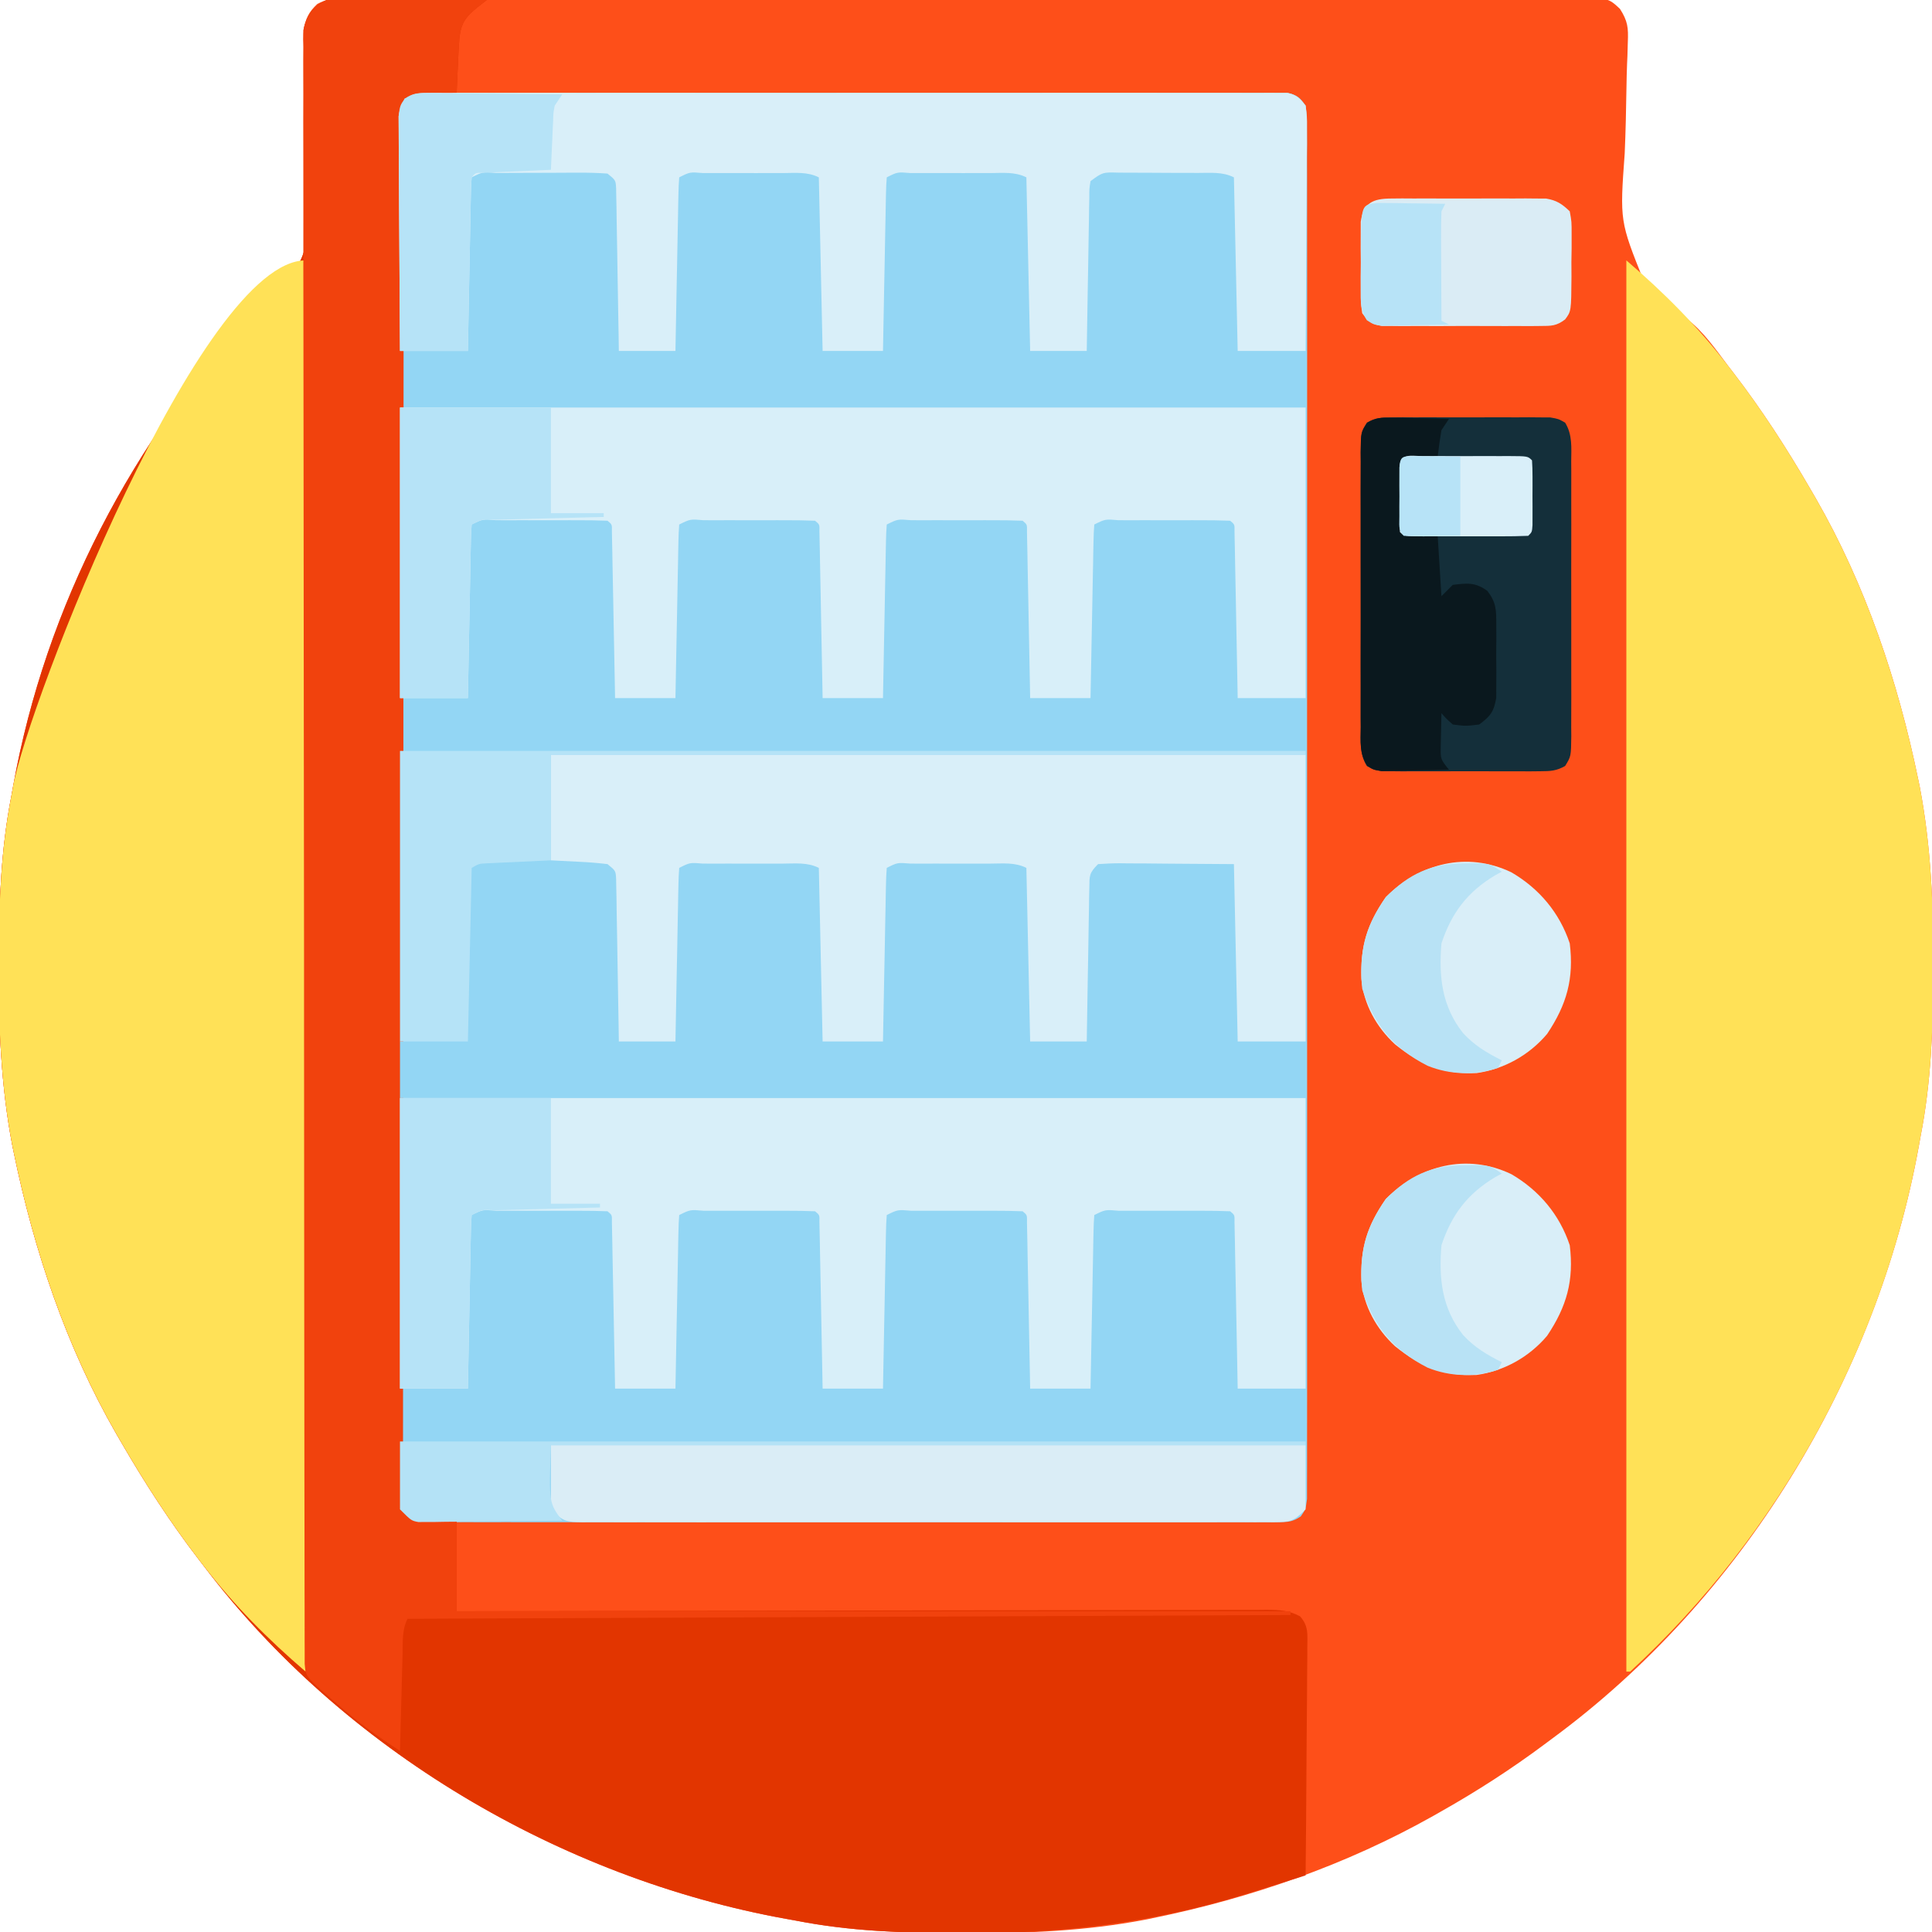 <?xml version="1.0" encoding="UTF-8"?>
<svg version="1.1" xmlns="http://www.w3.org/2000/svg" width="512" height="512">
<path d="M0 0 C1.403 -0.006 2.806 -0.014 4.21 -0.024 C8.065 -0.045 11.921 -0.034 15.776 -0.019 C19.935 -0.007 24.093 -0.025 28.251 -0.039 C36.397 -0.061 44.542 -0.056 52.688 -0.042 C59.308 -0.03 65.927 -0.029 72.546 -0.034 C73.488 -0.035 74.429 -0.036 75.399 -0.036 C77.312 -0.038 79.224 -0.04 81.137 -0.041 C99.078 -0.056 117.019 -0.039 134.96 -0.012 C150.359 0.01 165.759 0.006 181.158 -0.017 C199.034 -0.044 216.91 -0.054 234.786 -0.039 C236.692 -0.037 238.598 -0.036 240.503 -0.034 C241.441 -0.033 242.378 -0.033 243.344 -0.032 C249.957 -0.028 256.57 -0.035 263.182 -0.047 C271.239 -0.061 279.296 -0.057 287.352 -0.03 C291.465 -0.017 295.576 -0.012 299.688 -0.028 C303.451 -0.043 307.213 -0.035 310.976 -0.009 C312.985 -0 314.995 -0.017 317.004 -0.034 C326.721 0.073 326.721 0.073 329.834 2.992 C331.905 6.229 332.073 7.985 331.914 11.808 C331.879 13.034 331.844 14.26 331.808 15.523 C331.778 16.174 331.749 16.826 331.719 17.496 C331.633 19.56 331.589 21.621 331.558 23.687 C331.467 29.555 331.345 35.42 331.09 41.283 C329.783 59.23 329.783 59.23 336.222 75.275 C339.682 78.993 343.463 82.121 347.557 85.115 C351.998 88.545 355.168 93.183 358.525 97.635 C358.938 98.172 359.352 98.71 359.779 99.263 C367.465 109.261 374.211 119.723 380.525 130.635 C380.919 131.312 381.313 131.989 381.719 132.687 C394.902 155.606 403.507 181.181 408.837 207.01 C408.985 207.721 409.132 208.431 409.284 209.163 C412.269 224.806 412.899 240.442 412.837 256.322 C412.834 257.774 412.834 257.774 412.832 259.254 C412.786 273.587 412.277 287.533 409.525 301.635 C409.364 302.532 409.203 303.429 409.037 304.353 C397.885 365.984 362.212 424.483 311.525 461.635 C310.671 462.272 310.671 462.272 309.8 462.922 C301.059 469.438 292.014 475.271 282.525 480.635 C281.817 481.037 281.11 481.439 280.382 481.854 C257.246 494.879 232.075 503.628 206.087 508.947 C205.368 509.095 204.649 509.242 203.909 509.394 C188.43 512.336 173.119 513.007 157.4 512.947 C156.406 512.946 155.413 512.944 154.389 512.942 C139.895 512.897 125.783 512.436 111.525 509.635 C110.629 509.474 109.734 509.313 108.811 509.147 C49.039 498.333 -8.617 464.329 -45.475 415.635 C-46.098 414.827 -46.098 414.827 -46.734 414.002 C-54.419 404.006 -61.163 393.545 -67.475 382.635 C-67.87 381.958 -68.264 381.28 -68.67 380.583 C-81.852 357.664 -90.458 332.089 -95.788 306.26 C-95.935 305.549 -96.083 304.839 -96.235 304.106 C-99.22 288.464 -99.85 272.828 -99.788 256.947 C-99.786 255.98 -99.784 255.013 -99.782 254.016 C-99.737 239.683 -99.228 225.737 -96.475 211.635 C-96.234 210.289 -96.234 210.289 -95.988 208.917 C-87.274 160.762 -64.356 117.61 -31.444 81.752 C-30.997 81.259 -30.551 80.765 -30.091 80.257 C-28.475 78.635 -28.475 78.635 -26.249 76.879 C-22.5 73.726 -19.871 71.243 -18.678 66.393 C-18.424 62.554 -18.437 58.771 -18.553 54.932 C-18.561 53.522 -18.563 52.112 -18.561 50.702 C-18.564 47.013 -18.617 43.328 -18.685 39.64 C-18.79 33.727 -18.839 27.813 -18.851 21.899 C-18.866 19.841 -18.913 17.786 -18.963 15.728 C-18.973 14.476 -18.982 13.225 -18.992 11.935 C-19.012 10.836 -19.033 9.737 -19.054 8.605 C-18.455 5.532 -17.684 3.835 -15.392 1.686 C-10.828 -0.817 -5.056 -0.043 0 0 Z " fill="#FE4F19" transform="translate(99.475,-0.635)"/>
<path d="M0 0 C0.819 -0.008 1.638 -0.016 2.483 -0.024 C3.832 -0.014 3.832 -0.014 5.209 -0.003 C6.643 -0.01 6.643 -0.01 8.106 -0.018 C11.323 -0.03 14.541 -0.02 17.758 -0.011 C20.059 -0.015 22.36 -0.02 24.661 -0.027 C30.921 -0.04 37.181 -0.035 43.442 -0.025 C49.983 -0.018 56.523 -0.025 63.064 -0.03 C74.755 -0.036 86.445 -0.026 98.135 -0.011 C108.739 0.003 119.343 0 129.948 -0.014 C142.255 -0.03 154.563 -0.036 166.871 -0.027 C173.388 -0.022 179.906 -0.021 186.423 -0.031 C192.55 -0.04 198.676 -0.034 204.802 -0.017 C207.055 -0.013 209.309 -0.014 211.562 -0.02 C214.628 -0.029 217.694 -0.018 220.761 -0.003 C222.11 -0.013 222.11 -0.013 223.487 -0.024 C224.716 -0.012 224.716 -0.012 225.97 0 C227.032 0.001 227.032 0.001 228.115 0.001 C230.685 0.518 231.505 1.212 232.985 3.378 C233.361 6.132 233.361 6.132 233.362 9.548 C233.37 10.848 233.378 12.148 233.386 13.487 C233.38 14.938 233.373 16.389 233.366 17.841 C233.369 19.376 233.374 20.91 233.38 22.445 C233.392 26.674 233.386 30.903 233.377 35.132 C233.37 39.688 233.381 44.244 233.389 48.801 C233.402 57.731 233.399 66.661 233.391 75.591 C233.384 82.846 233.383 90.102 233.386 97.357 C233.387 98.388 233.387 99.419 233.388 100.482 C233.389 102.576 233.39 104.671 233.391 106.765 C233.399 126.423 233.389 146.081 233.373 165.738 C233.36 182.619 233.362 199.5 233.376 216.38 C233.392 235.966 233.398 255.551 233.389 275.137 C233.388 277.224 233.387 279.311 233.386 281.398 C233.386 282.425 233.385 283.452 233.385 284.51 C233.382 291.76 233.387 299.009 233.394 306.259 C233.402 315.09 233.4 323.92 233.384 332.751 C233.376 337.259 233.373 341.768 233.383 346.277 C233.392 350.4 233.387 354.522 233.371 358.645 C233.367 360.141 233.369 361.637 233.376 363.133 C233.386 365.157 233.374 367.182 233.362 369.207 C233.362 370.898 233.362 370.898 233.361 372.623 C232.985 375.378 232.985 375.378 231.712 377.24 C229.621 378.617 228.463 378.753 225.97 378.755 C225.15 378.763 224.331 378.771 223.487 378.779 C222.587 378.772 221.688 378.765 220.761 378.758 C219.805 378.763 218.849 378.768 217.864 378.773 C214.646 378.785 211.429 378.775 208.211 378.766 C205.91 378.77 203.609 378.775 201.308 378.782 C195.048 378.795 188.788 378.79 182.528 378.78 C175.987 378.773 169.446 378.78 162.905 378.785 C151.215 378.791 139.525 378.781 127.835 378.766 C117.23 378.752 106.626 378.755 96.022 378.769 C83.714 378.785 71.406 378.791 59.099 378.782 C52.581 378.777 46.064 378.777 39.546 378.786 C33.42 378.795 27.294 378.789 21.167 378.772 C18.914 378.768 16.661 378.769 14.408 378.776 C11.341 378.784 8.275 378.773 5.209 378.758 C4.309 378.765 3.409 378.772 2.483 378.779 C1.663 378.771 0.844 378.763 0 378.755 C-1.062 378.754 -1.062 378.754 -2.146 378.754 C-4.715 378.237 -5.535 377.543 -7.015 375.378 C-7.391 372.623 -7.391 372.623 -7.393 369.207 C-7.401 367.907 -7.408 366.607 -7.416 365.268 C-7.41 363.817 -7.403 362.366 -7.396 360.914 C-7.4 359.38 -7.404 357.845 -7.41 356.31 C-7.423 352.081 -7.417 347.852 -7.407 343.623 C-7.401 339.067 -7.411 334.511 -7.419 329.954 C-7.433 321.024 -7.43 312.094 -7.421 303.164 C-7.414 295.909 -7.413 288.653 -7.417 281.398 C-7.417 280.367 -7.418 279.336 -7.418 278.273 C-7.419 276.179 -7.42 274.084 -7.421 271.99 C-7.43 252.332 -7.42 232.674 -7.404 213.017 C-7.39 196.136 -7.393 179.255 -7.406 162.375 C-7.422 142.789 -7.429 123.204 -7.42 103.618 C-7.419 101.531 -7.418 99.444 -7.417 97.357 C-7.416 96.33 -7.416 95.303 -7.415 94.245 C-7.413 86.995 -7.417 79.746 -7.424 72.496 C-7.433 63.665 -7.43 54.835 -7.414 46.004 C-7.406 41.496 -7.403 36.987 -7.413 32.478 C-7.422 28.356 -7.417 24.233 -7.401 20.11 C-7.398 18.614 -7.4 17.118 -7.407 15.622 C-7.416 13.598 -7.405 11.573 -7.393 9.548 C-7.392 8.421 -7.392 7.293 -7.391 6.132 C-7.015 3.378 -7.015 3.378 -5.743 1.515 C-3.651 0.138 -2.494 0.002 0 0 Z " fill="#93D6F4" transform="translate(113.015,24.622)"/>
<path d="M0 0 C0.861 0 1.721 0.001 2.608 0.001 C3.522 0.027 4.437 0.053 5.38 0.079 C6.327 0.086 7.274 0.093 8.25 0.101 C11.267 0.129 14.282 0.191 17.298 0.255 C19.346 0.28 21.395 0.303 23.444 0.323 C28.458 0.379 33.471 0.465 38.485 0.568 C37.686 1.192 36.888 1.817 36.065 2.461 C32.97 4.988 31.745 6.493 31.246 10.476 C31.065 12.757 30.951 15.031 30.86 17.318 C30.821 18.11 30.783 18.903 30.743 19.72 C30.649 21.669 30.566 23.618 30.485 25.568 C25.865 25.898 21.245 26.228 16.485 26.568 C16.44 74.179 16.404 121.79 16.383 169.402 C16.38 175.017 16.378 180.632 16.375 186.248 C16.374 187.925 16.374 187.925 16.374 189.636 C16.365 207.76 16.349 225.884 16.331 244.009 C16.312 262.593 16.301 281.177 16.297 299.761 C16.294 311.237 16.285 322.713 16.269 334.189 C16.259 342.049 16.255 349.909 16.258 357.768 C16.259 362.309 16.257 366.85 16.247 371.391 C16.237 375.542 16.236 379.693 16.243 383.844 C16.244 385.352 16.242 386.859 16.235 388.367 C16.227 390.405 16.233 392.443 16.239 394.481 C16.238 395.616 16.237 396.751 16.237 397.921 C16.216 400.724 16.216 400.724 18.485 402.568 C22.474 403.153 26.457 403.311 30.485 403.568 C30.485 411.488 30.485 419.408 30.485 427.568 C33.245 427.561 36.005 427.554 38.848 427.547 C64.806 427.486 90.764 427.442 116.722 427.412 C130.069 427.397 143.415 427.376 156.762 427.341 C168.392 427.311 180.022 427.292 191.652 427.285 C197.813 427.281 203.973 427.272 210.134 427.25 C215.929 427.23 221.723 427.224 227.518 427.228 C229.648 427.227 231.778 427.221 233.908 427.21 C236.81 427.195 239.712 427.199 242.614 427.207 C243.462 427.198 244.311 427.189 245.185 427.18 C248.531 427.206 251.024 427.323 254.009 428.909 C256.306 431.49 255.965 433.66 255.939 437.059 C255.94 437.713 255.94 438.366 255.941 439.04 C255.938 441.2 255.907 443.358 255.876 445.517 C255.868 447.015 255.863 448.513 255.859 450.01 C255.843 453.951 255.804 457.892 255.76 461.832 C255.719 465.854 255.701 469.876 255.68 473.898 C255.638 481.788 255.569 489.678 255.485 497.568 C251.416 498.849 247.343 500.119 243.27 501.388 C242.135 501.745 241.001 502.103 239.831 502.471 C215.601 509.995 191.634 512.976 166.36 512.88 C165.367 512.878 164.373 512.876 163.349 512.875 C148.855 512.83 134.744 512.369 120.485 509.568 C119.59 509.407 118.694 509.246 117.771 509.08 C58 498.266 0.344 464.262 -36.515 415.568 C-37.138 414.759 -37.138 414.759 -37.773 413.935 C-45.458 403.938 -52.202 393.478 -58.515 382.568 C-58.909 381.89 -59.303 381.213 -59.71 380.515 C-72.892 357.597 -81.498 332.022 -86.827 306.193 C-86.975 305.482 -87.122 304.771 -87.274 304.039 C-90.26 288.397 -90.89 272.761 -90.827 256.88 C-90.826 255.913 -90.824 254.945 -90.822 253.949 C-90.776 239.616 -90.268 225.67 -87.515 211.568 C-87.273 210.222 -87.273 210.222 -87.027 208.849 C-78.314 160.695 -55.395 117.542 -22.484 81.685 C-22.037 81.191 -21.59 80.698 -21.13 80.19 C-19.515 78.568 -19.515 78.568 -17.289 76.811 C-13.539 73.659 -10.91 71.175 -9.718 66.325 C-9.463 62.487 -9.477 58.704 -9.593 54.865 C-9.6 53.454 -9.602 52.044 -9.6 50.634 C-9.604 46.946 -9.657 43.261 -9.725 39.573 C-9.83 33.659 -9.879 27.746 -9.891 21.831 C-9.905 19.773 -9.953 17.718 -10.003 15.661 C-10.012 14.409 -10.022 13.157 -10.031 11.867 C-10.052 10.769 -10.072 9.67 -10.094 8.538 C-9.046 3.162 -5.509 -0.081 0 0 Z " fill="#E23500" transform="translate(90.515,-0.568)"/>
<path d="M0 0 C10.053 8.617 18.918 17.521 27 28 C27.422 28.546 27.845 29.092 28.28 29.655 C35.956 39.644 42.693 50.1 49 61 C49.394 61.677 49.789 62.354 50.195 63.052 C63.377 85.971 71.983 111.546 77.312 137.375 C77.46 138.086 77.607 138.796 77.759 139.529 C80.745 155.171 81.375 170.807 81.312 186.688 C81.311 187.655 81.309 188.622 81.307 189.619 C81.262 203.952 80.753 217.898 78 232 C77.839 232.897 77.678 233.794 77.512 234.718 C67.919 287.737 40.673 337.464 1 374 C0.67 374 0.34 374 0 374 C0 250.58 0 127.16 0 0 Z " fill="#FFE157" transform="translate(431,69)"/>
<path d="M0 0 C0 123.42 0 246.84 0 374 C-10.053 365.383 -18.918 356.479 -27 346 C-27.422 345.454 -27.845 344.908 -28.28 344.345 C-35.956 334.356 -42.693 323.9 -49 313 C-49.394 312.323 -49.789 311.646 -50.195 310.948 C-63.377 288.029 -71.983 262.454 -77.312 236.625 C-77.46 235.914 -77.607 235.204 -77.759 234.471 C-80.745 218.829 -81.375 203.193 -81.312 187.312 C-81.311 186.345 -81.309 185.378 -81.307 184.381 C-81.262 170.048 -80.753 156.102 -78 142 C-77.759 140.654 -77.759 140.654 -77.512 139.282 C-73.557 117.426 -27.769 0 0 0 Z " fill="#FFE157" transform="translate(81,69)"/>
<path d="M0 0 C0.819 -0.008 1.638 -0.016 2.483 -0.024 C3.832 -0.014 3.832 -0.014 5.209 -0.003 C6.643 -0.01 6.643 -0.01 8.106 -0.018 C11.323 -0.03 14.541 -0.02 17.758 -0.011 C20.059 -0.015 22.36 -0.02 24.661 -0.027 C30.921 -0.04 37.181 -0.035 43.442 -0.025 C49.983 -0.018 56.523 -0.025 63.064 -0.03 C74.755 -0.036 86.445 -0.026 98.135 -0.011 C108.739 0.003 119.343 0 129.948 -0.014 C142.255 -0.03 154.563 -0.036 166.871 -0.027 C173.388 -0.022 179.906 -0.021 186.423 -0.031 C192.55 -0.04 198.676 -0.034 204.802 -0.017 C207.055 -0.013 209.309 -0.014 211.562 -0.02 C214.628 -0.029 217.694 -0.018 220.761 -0.003 C222.11 -0.013 222.11 -0.013 223.487 -0.024 C224.716 -0.012 224.716 -0.012 225.97 0 C227.032 0.001 227.032 0.001 228.115 0.001 C229.985 0.378 229.985 0.378 232.985 3.378 C232.985 29.778 232.985 56.178 232.985 83.378 C153.785 83.378 74.585 83.378 -7.015 83.378 C-7.015 56.978 -7.015 30.578 -7.015 3.378 C-3.64 0.003 -3.64 0.003 0 0 Z " fill="#93D6F4" transform="translate(113.015,24.622)"/>
<path d="M0 0 C0.861 0 1.721 0.001 2.608 0.001 C3.522 0.027 4.437 0.053 5.38 0.079 C6.327 0.086 7.274 0.093 8.25 0.101 C11.267 0.129 14.282 0.191 17.298 0.255 C19.346 0.28 21.395 0.303 23.444 0.323 C28.458 0.379 33.471 0.465 38.485 0.568 C37.686 1.192 36.888 1.817 36.065 2.461 C32.97 4.988 31.745 6.493 31.246 10.476 C31.065 12.757 30.951 15.031 30.86 17.318 C30.821 18.11 30.783 18.903 30.743 19.72 C30.649 21.669 30.566 23.618 30.485 25.568 C25.865 25.898 21.245 26.228 16.485 26.568 C16.44 74.179 16.404 121.79 16.383 169.402 C16.38 175.017 16.378 180.632 16.375 186.248 C16.374 187.925 16.374 187.925 16.374 189.636 C16.365 207.76 16.349 225.884 16.331 244.009 C16.312 262.593 16.301 281.177 16.297 299.761 C16.294 311.237 16.285 322.713 16.269 334.189 C16.259 342.049 16.255 349.909 16.258 357.768 C16.259 362.309 16.257 366.85 16.247 371.391 C16.237 375.542 16.236 379.693 16.243 383.844 C16.244 385.352 16.242 386.859 16.235 388.367 C16.227 390.405 16.233 392.443 16.239 394.481 C16.238 396.184 16.238 396.184 16.237 397.921 C16.216 400.724 16.216 400.724 18.485 402.568 C22.474 403.153 26.457 403.311 30.485 403.568 C30.485 411.488 30.485 419.408 30.485 427.568 C103.415 427.568 176.345 427.568 251.485 427.568 C251.485 427.898 251.485 428.228 251.485 428.568 C135.655 429.063 135.655 429.063 17.485 429.568 C15.985 432.567 16.246 435.687 16.169 438.982 C16.148 439.711 16.127 440.441 16.106 441.193 C16.04 443.526 15.981 445.859 15.923 448.193 C15.879 449.773 15.836 451.354 15.792 452.935 C15.685 456.812 15.583 460.69 15.485 464.568 C9.653 460.835 4.246 456.89 -0.952 452.318 C-1.868 451.525 -1.868 451.525 -2.802 450.716 C-9.487 444.909 -9.487 444.909 -9.769 441.51 C-9.781 440.167 -9.782 438.823 -9.775 437.479 C-9.781 436.366 -9.781 436.366 -9.786 435.231 C-9.797 432.719 -9.793 430.207 -9.789 427.695 C-9.793 425.886 -9.799 424.077 -9.805 422.268 C-9.819 417.277 -9.821 412.286 -9.82 407.294 C-9.822 401.919 -9.835 396.544 -9.847 391.169 C-9.869 379.407 -9.877 367.645 -9.882 355.883 C-9.886 348.543 -9.892 341.204 -9.899 333.865 C-9.919 313.559 -9.935 293.253 -9.938 272.947 C-9.938 271.646 -9.939 270.346 -9.939 269.006 C-9.939 266.37 -9.94 263.733 -9.94 261.097 C-9.94 259.788 -9.94 258.479 -9.94 257.13 C-9.941 255.82 -9.941 254.509 -9.941 253.159 C-9.945 231.917 -9.972 210.675 -10.009 189.433 C-10.047 167.642 -10.066 145.852 -10.067 124.062 C-10.067 111.82 -10.076 99.578 -10.105 87.336 C-10.129 76.913 -10.137 66.491 -10.121 56.068 C-10.114 50.746 -10.115 45.426 -10.138 40.105 C-10.158 35.237 -10.156 30.37 -10.135 25.502 C-10.131 23.738 -10.136 21.973 -10.151 20.209 C-10.169 17.816 -10.156 15.426 -10.136 13.033 C-10.148 12.343 -10.161 11.652 -10.174 10.941 C-10.104 7.124 -9.57 5.635 -7.116 2.639 C-4.385 0.464 -3.407 -0.05 0 0 Z " fill="#F1420D" transform="translate(90.515,-0.568)"/>
<path d="M0 0 C0.743 -0.004 1.487 -0.009 2.252 -0.013 C3.823 -0.019 5.393 -0.019 6.963 -0.015 C9.366 -0.012 11.769 -0.035 14.172 -0.061 C15.698 -0.063 17.224 -0.064 18.75 -0.062 C19.469 -0.072 20.188 -0.081 20.928 -0.09 C25.906 -0.044 25.906 -0.044 28.067 1.545 C29.73 3.777 29.739 5.006 29.716 7.772 C29.715 9.123 29.715 9.123 29.715 10.502 C29.699 11.47 29.684 12.439 29.668 13.438 C29.664 14.432 29.659 15.427 29.655 16.451 C29.638 19.631 29.601 22.809 29.562 25.988 C29.547 28.143 29.534 30.297 29.521 32.451 C29.488 37.735 29.437 43.018 29.375 48.301 C34.325 48.301 39.275 48.301 44.375 48.301 C44.365 46.918 44.354 45.535 44.343 44.11 C44.307 38.992 44.284 33.875 44.265 28.757 C44.255 26.54 44.241 24.322 44.224 22.105 C44.2 18.923 44.189 15.741 44.18 12.559 C44.169 11.563 44.159 10.567 44.148 9.541 C44.148 8.62 44.148 7.699 44.148 6.75 C44.144 5.938 44.139 5.125 44.134 4.288 C44.375 2.301 44.375 2.301 46.375 0.301 C48.921 0.101 51.356 0.021 53.902 0.035 C55.019 0.032 55.019 0.032 56.159 0.029 C57.735 0.028 59.311 0.032 60.887 0.04 C63.3 0.051 65.711 0.04 68.123 0.027 C69.654 0.029 71.184 0.031 72.715 0.035 C73.437 0.031 74.159 0.027 74.903 0.023 C78.61 0.058 80.207 0.189 83.375 2.301 C83.736 4.288 83.736 4.288 83.716 6.75 C83.715 7.671 83.715 8.592 83.715 9.541 C83.699 10.537 83.684 11.533 83.668 12.559 C83.664 13.577 83.659 14.595 83.655 15.644 C83.638 18.905 83.601 22.165 83.562 25.426 C83.547 27.633 83.534 29.84 83.521 32.047 C83.488 37.465 83.437 42.883 83.375 48.301 C88.655 48.301 93.935 48.301 99.375 48.301 C99.365 46.918 99.354 45.535 99.343 44.11 C99.307 38.992 99.284 33.875 99.265 28.757 C99.255 26.54 99.241 24.322 99.224 22.105 C99.2 18.923 99.189 15.741 99.18 12.559 C99.169 11.563 99.159 10.567 99.148 9.541 C99.148 8.62 99.148 7.699 99.148 6.75 C99.144 5.938 99.139 5.125 99.134 4.288 C99.375 2.301 99.375 2.301 101.375 0.301 C103.921 0.101 106.356 0.021 108.902 0.035 C110.019 0.032 110.019 0.032 111.159 0.029 C112.735 0.028 114.311 0.032 115.887 0.04 C118.3 0.051 120.711 0.04 123.123 0.027 C124.654 0.029 126.184 0.031 127.715 0.035 C128.437 0.031 129.159 0.027 129.903 0.023 C133.61 0.058 135.207 0.189 138.375 2.301 C138.736 4.288 138.736 4.288 138.716 6.75 C138.715 7.671 138.715 8.592 138.715 9.541 C138.699 10.537 138.684 11.533 138.668 12.559 C138.664 13.577 138.659 14.595 138.655 15.644 C138.638 18.905 138.601 22.165 138.562 25.426 C138.547 27.633 138.534 29.84 138.521 32.047 C138.488 37.465 138.437 42.883 138.375 48.301 C143.325 48.301 148.275 48.301 153.375 48.301 C153.351 46.28 153.351 46.28 153.327 44.218 C153.273 39.225 153.239 34.232 153.21 29.24 C153.195 27.077 153.175 24.915 153.149 22.753 C153.112 19.648 153.095 16.543 153.082 13.438 C153.067 12.469 153.051 11.5 153.035 10.502 C153.035 9.151 153.035 9.151 153.034 7.772 C153.024 6.583 153.024 6.583 153.014 5.37 C153.473 2.741 154.242 1.87 156.375 0.301 C158.998 0.003 161.378 -0.12 164 -0.098 C165.115 -0.102 165.115 -0.102 166.252 -0.106 C167.823 -0.108 169.393 -0.103 170.963 -0.09 C173.366 -0.074 175.768 -0.09 178.172 -0.109 C179.698 -0.107 181.224 -0.104 182.75 -0.098 C183.469 -0.104 184.188 -0.11 184.928 -0.116 C189.904 -0.046 189.904 -0.046 192.067 1.546 C193.73 3.777 193.739 5.006 193.716 7.772 C193.715 8.673 193.715 9.574 193.715 10.502 C193.699 11.47 193.684 12.439 193.668 13.438 C193.664 14.432 193.659 15.427 193.655 16.451 C193.638 19.631 193.601 22.809 193.562 25.988 C193.547 28.143 193.534 30.297 193.521 32.451 C193.488 37.735 193.437 43.018 193.375 48.301 C199.315 48.301 205.255 48.301 211.375 48.301 C211.375 53.251 211.375 58.201 211.375 63.301 C132.175 63.301 52.975 63.301 -28.625 63.301 C-28.625 58.351 -28.625 53.401 -28.625 48.301 C-22.685 48.301 -16.745 48.301 -10.625 48.301 C-10.641 46.918 -10.656 45.535 -10.673 44.11 C-10.727 38.992 -10.761 33.875 -10.79 28.757 C-10.805 26.54 -10.825 24.322 -10.851 22.105 C-10.888 18.923 -10.905 15.741 -10.918 12.559 C-10.933 11.563 -10.949 10.567 -10.965 9.541 C-10.965 8.62 -10.965 7.699 -10.966 6.75 C-10.972 5.938 -10.979 5.125 -10.986 4.288 C-10.867 3.632 -10.748 2.976 -10.625 2.301 C-6.974 -0.133 -4.223 -0.005 0 0 Z " fill="#93D6F4" transform="translate(134.625,227.699)"/>
<path d="M0 0 C79.2 0 158.4 0 240 0 C240 25.41 240 50.82 240 77 C234.06 77 228.12 77 222 77 C221.975 75.612 221.95 74.224 221.924 72.793 C221.83 67.663 221.73 62.532 221.628 57.402 C221.584 55.177 221.543 52.953 221.503 50.729 C221.445 47.539 221.381 44.35 221.316 41.16 C221.291 39.659 221.291 39.659 221.266 38.127 C221.246 37.206 221.226 36.285 221.205 35.336 C221.19 34.521 221.174 33.706 221.158 32.867 C221.201 30.986 221.201 30.986 220 30 C217.418 29.899 214.864 29.86 212.281 29.867 C211.508 29.866 210.735 29.865 209.939 29.864 C208.301 29.864 206.663 29.865 205.026 29.87 C202.511 29.875 199.996 29.87 197.48 29.863 C195.893 29.864 194.306 29.865 192.719 29.867 C191.583 29.864 191.583 29.864 190.424 29.861 C186.92 29.555 186.92 29.555 184 31 C183.878 32.442 183.822 33.889 183.795 35.336 C183.775 36.257 183.755 37.178 183.734 38.127 C183.718 39.128 183.701 40.129 183.684 41.16 C183.652 42.69 183.652 42.69 183.621 44.25 C183.555 47.521 183.496 50.792 183.438 54.062 C183.394 56.274 183.351 58.486 183.307 60.697 C183.199 66.131 183.098 71.566 183 77 C177.72 77 172.44 77 167 77 C166.975 75.612 166.95 74.224 166.924 72.793 C166.83 67.663 166.73 62.532 166.628 57.402 C166.584 55.177 166.543 52.953 166.503 50.729 C166.445 47.539 166.381 44.35 166.316 41.16 C166.291 39.659 166.291 39.659 166.266 38.127 C166.246 37.206 166.226 36.285 166.205 35.336 C166.19 34.521 166.174 33.706 166.158 32.867 C166.201 30.986 166.201 30.986 165 30 C162.418 29.899 159.864 29.86 157.281 29.867 C156.508 29.866 155.735 29.865 154.939 29.864 C153.301 29.864 151.663 29.865 150.026 29.87 C147.511 29.875 144.996 29.87 142.48 29.863 C140.893 29.864 139.306 29.865 137.719 29.867 C136.583 29.864 136.583 29.864 135.424 29.861 C131.92 29.555 131.92 29.555 129 31 C128.878 32.442 128.822 33.889 128.795 35.336 C128.775 36.257 128.755 37.178 128.734 38.127 C128.718 39.128 128.701 40.129 128.684 41.16 C128.652 42.69 128.652 42.69 128.621 44.25 C128.555 47.521 128.496 50.792 128.438 54.062 C128.394 56.274 128.351 58.486 128.307 60.697 C128.199 66.131 128.098 71.566 128 77 C122.72 77 117.44 77 112 77 C111.975 75.612 111.95 74.224 111.924 72.793 C111.83 67.663 111.73 62.532 111.628 57.402 C111.584 55.177 111.543 52.953 111.503 50.729 C111.445 47.539 111.381 44.35 111.316 41.16 C111.3 40.159 111.283 39.158 111.266 38.127 C111.236 36.745 111.236 36.745 111.205 35.336 C111.182 34.114 111.182 34.114 111.158 32.867 C111.201 30.986 111.201 30.986 110 30 C107.418 29.899 104.864 29.86 102.281 29.867 C101.508 29.866 100.735 29.865 99.939 29.864 C98.301 29.864 96.663 29.865 95.026 29.87 C92.511 29.875 89.996 29.87 87.48 29.863 C85.893 29.864 84.306 29.865 82.719 29.867 C81.961 29.865 81.204 29.863 80.424 29.861 C76.92 29.555 76.92 29.555 74 31 C73.878 32.442 73.822 33.889 73.795 35.336 C73.775 36.257 73.755 37.178 73.734 38.127 C73.718 39.128 73.701 40.129 73.684 41.16 C73.652 42.69 73.652 42.69 73.621 44.25 C73.555 47.521 73.496 50.792 73.438 54.062 C73.394 56.274 73.351 58.486 73.307 60.697 C73.199 66.131 73.098 71.566 73 77 C67.72 77 62.44 77 57 77 C56.975 75.612 56.95 74.224 56.924 72.793 C56.83 67.663 56.73 62.532 56.628 57.402 C56.584 55.177 56.543 52.953 56.503 50.729 C56.445 47.539 56.381 44.35 56.316 41.16 C56.3 40.159 56.283 39.158 56.266 38.127 C56.236 36.745 56.236 36.745 56.205 35.336 C56.182 34.114 56.182 34.114 56.158 32.867 C56.201 30.986 56.201 30.986 55 30 C52.418 29.899 49.864 29.86 47.281 29.867 C46.508 29.866 45.735 29.865 44.939 29.864 C43.301 29.864 41.663 29.865 40.026 29.87 C37.511 29.875 34.996 29.87 32.48 29.863 C30.893 29.864 29.306 29.865 27.719 29.867 C26.961 29.865 26.204 29.863 25.424 29.861 C21.92 29.555 21.92 29.555 19 31 C18.878 32.442 18.822 33.889 18.795 35.336 C18.775 36.257 18.755 37.178 18.734 38.127 C18.709 39.628 18.709 39.628 18.684 41.16 C18.663 42.18 18.642 43.199 18.621 44.25 C18.555 47.521 18.496 50.792 18.438 54.062 C18.394 56.274 18.351 58.486 18.307 60.697 C18.199 66.131 18.098 71.566 18 77 C12.06 77 6.12 77 0 77 C0 51.59 0 26.18 0 0 Z " fill="#D8EFF9" transform="translate(106,291)"/>
<path d="M0 0 C79.2 0 158.4 0 240 0 C240 25.41 240 50.82 240 77 C234.06 77 228.12 77 222 77 C221.975 75.612 221.95 74.224 221.924 72.793 C221.83 67.663 221.73 62.532 221.628 57.402 C221.584 55.177 221.543 52.953 221.503 50.729 C221.445 47.539 221.381 44.35 221.316 41.16 C221.291 39.659 221.291 39.659 221.266 38.127 C221.246 37.206 221.226 36.285 221.205 35.336 C221.19 34.521 221.174 33.706 221.158 32.867 C221.201 30.986 221.201 30.986 220 30 C217.418 29.899 214.864 29.86 212.281 29.867 C211.508 29.866 210.735 29.865 209.939 29.864 C208.301 29.864 206.663 29.865 205.026 29.87 C202.511 29.875 199.996 29.87 197.48 29.863 C195.893 29.864 194.306 29.865 192.719 29.867 C191.583 29.864 191.583 29.864 190.424 29.861 C186.92 29.555 186.92 29.555 184 31 C183.878 32.442 183.822 33.889 183.795 35.336 C183.775 36.257 183.755 37.178 183.734 38.127 C183.718 39.128 183.701 40.129 183.684 41.16 C183.652 42.69 183.652 42.69 183.621 44.25 C183.555 47.521 183.496 50.792 183.438 54.062 C183.394 56.274 183.351 58.486 183.307 60.697 C183.199 66.131 183.098 71.566 183 77 C177.72 77 172.44 77 167 77 C166.975 75.612 166.95 74.224 166.924 72.793 C166.83 67.663 166.73 62.532 166.628 57.402 C166.584 55.177 166.543 52.953 166.503 50.729 C166.445 47.539 166.381 44.35 166.316 41.16 C166.291 39.659 166.291 39.659 166.266 38.127 C166.246 37.206 166.226 36.285 166.205 35.336 C166.19 34.521 166.174 33.706 166.158 32.867 C166.201 30.986 166.201 30.986 165 30 C162.418 29.899 159.864 29.86 157.281 29.867 C156.508 29.866 155.735 29.865 154.939 29.864 C153.301 29.864 151.663 29.865 150.026 29.87 C147.511 29.875 144.996 29.87 142.48 29.863 C140.893 29.864 139.306 29.865 137.719 29.867 C136.583 29.864 136.583 29.864 135.424 29.861 C131.92 29.555 131.92 29.555 129 31 C128.878 32.442 128.822 33.889 128.795 35.336 C128.775 36.257 128.755 37.178 128.734 38.127 C128.718 39.128 128.701 40.129 128.684 41.16 C128.652 42.69 128.652 42.69 128.621 44.25 C128.555 47.521 128.496 50.792 128.438 54.062 C128.394 56.274 128.351 58.486 128.307 60.697 C128.199 66.131 128.098 71.566 128 77 C122.72 77 117.44 77 112 77 C111.975 75.612 111.95 74.224 111.924 72.793 C111.83 67.663 111.73 62.532 111.628 57.402 C111.584 55.177 111.543 52.953 111.503 50.729 C111.445 47.539 111.381 44.35 111.316 41.16 C111.3 40.159 111.283 39.158 111.266 38.127 C111.236 36.745 111.236 36.745 111.205 35.336 C111.182 34.114 111.182 34.114 111.158 32.867 C111.201 30.986 111.201 30.986 110 30 C107.418 29.899 104.864 29.86 102.281 29.867 C101.508 29.866 100.735 29.865 99.939 29.864 C98.301 29.864 96.663 29.865 95.026 29.87 C92.511 29.875 89.996 29.87 87.48 29.863 C85.893 29.864 84.306 29.865 82.719 29.867 C81.961 29.865 81.204 29.863 80.424 29.861 C76.92 29.555 76.92 29.555 74 31 C73.878 32.442 73.822 33.889 73.795 35.336 C73.775 36.257 73.755 37.178 73.734 38.127 C73.718 39.128 73.701 40.129 73.684 41.16 C73.652 42.69 73.652 42.69 73.621 44.25 C73.555 47.521 73.496 50.792 73.438 54.062 C73.394 56.274 73.351 58.486 73.307 60.697 C73.199 66.131 73.098 71.566 73 77 C67.72 77 62.44 77 57 77 C56.975 75.612 56.95 74.224 56.924 72.793 C56.83 67.663 56.73 62.532 56.628 57.402 C56.584 55.177 56.543 52.953 56.503 50.729 C56.445 47.539 56.381 44.35 56.316 41.16 C56.3 40.159 56.283 39.158 56.266 38.127 C56.236 36.745 56.236 36.745 56.205 35.336 C56.182 34.114 56.182 34.114 56.158 32.867 C56.201 30.986 56.201 30.986 55 30 C52.418 29.899 49.864 29.86 47.281 29.867 C46.508 29.866 45.735 29.865 44.939 29.864 C43.301 29.864 41.663 29.865 40.026 29.87 C37.511 29.875 34.996 29.87 32.48 29.863 C30.893 29.864 29.306 29.865 27.719 29.867 C26.961 29.865 26.204 29.863 25.424 29.861 C21.92 29.555 21.92 29.555 19 31 C18.878 32.442 18.822 33.889 18.795 35.336 C18.775 36.257 18.755 37.178 18.734 38.127 C18.709 39.628 18.709 39.628 18.684 41.16 C18.663 42.18 18.642 43.199 18.621 44.25 C18.555 47.521 18.496 50.792 18.438 54.062 C18.394 56.274 18.351 58.486 18.307 60.697 C18.199 66.131 18.098 71.566 18 77 C12.06 77 6.12 77 0 77 C0 51.59 0 26.18 0 0 Z " fill="#D8EFF9" transform="translate(106,108)"/>
<path d="M0 0 C0.819 -0.008 1.638 -0.016 2.483 -0.024 C3.832 -0.014 3.832 -0.014 5.209 -0.003 C6.643 -0.01 6.643 -0.01 8.106 -0.018 C11.323 -0.03 14.541 -0.02 17.758 -0.011 C20.059 -0.015 22.36 -0.02 24.661 -0.027 C30.921 -0.04 37.181 -0.035 43.442 -0.025 C49.983 -0.018 56.523 -0.025 63.064 -0.03 C74.755 -0.036 86.445 -0.026 98.135 -0.011 C108.739 0.003 119.343 0 129.948 -0.014 C142.255 -0.03 154.563 -0.036 166.871 -0.027 C173.388 -0.022 179.906 -0.021 186.423 -0.031 C192.55 -0.04 198.676 -0.034 204.802 -0.017 C207.055 -0.013 209.309 -0.014 211.562 -0.02 C214.628 -0.029 217.694 -0.018 220.761 -0.003 C222.11 -0.013 222.11 -0.013 223.487 -0.024 C224.716 -0.012 224.716 -0.012 225.97 0 C227.032 0.001 227.032 0.001 228.115 0.001 C230.576 0.497 231.47 1.408 232.985 3.378 C233.346 6.206 233.346 6.206 233.325 9.685 C233.325 10.986 233.325 12.287 233.325 13.628 C233.309 15.048 233.294 16.469 233.278 17.889 C233.272 19.342 233.268 20.795 233.265 22.248 C233.253 26.071 233.224 29.893 233.191 33.715 C233.16 37.616 233.146 41.517 233.131 45.419 C233.099 53.072 233.046 60.725 232.985 68.378 C227.045 68.378 221.105 68.378 214.985 68.378 C214.655 53.198 214.325 38.018 213.985 22.378 C210.939 20.855 207.763 21.215 204.422 21.21 C203.675 21.206 202.928 21.203 202.158 21.199 C200.578 21.194 198.998 21.192 197.417 21.192 C194.994 21.19 192.572 21.172 190.149 21.153 C188.615 21.15 187.081 21.148 185.547 21.147 C184.82 21.14 184.093 21.133 183.344 21.125 C179.21 21.013 179.21 21.013 175.985 23.378 C175.655 25.396 175.655 25.396 175.666 27.735 C175.646 28.636 175.626 29.537 175.606 30.465 C175.594 31.439 175.583 32.413 175.571 33.417 C175.551 34.413 175.532 35.409 175.512 36.435 C175.452 39.624 175.406 42.813 175.36 46.003 C175.322 48.161 175.283 50.32 175.243 52.479 C175.146 57.778 175.062 63.078 174.985 68.378 C170.035 68.378 165.085 68.378 159.985 68.378 C159.655 53.198 159.325 38.018 158.985 22.378 C155.929 20.85 152.739 21.235 149.387 21.245 C148.638 21.244 147.888 21.243 147.116 21.242 C145.531 21.241 143.947 21.243 142.362 21.247 C139.929 21.253 137.495 21.247 135.061 21.241 C133.524 21.241 131.987 21.243 130.45 21.245 C129.717 21.243 128.985 21.241 128.231 21.239 C124.82 20.949 124.82 20.949 121.985 22.378 C121.863 23.819 121.807 25.267 121.779 26.714 C121.76 27.635 121.74 28.555 121.719 29.504 C121.702 30.505 121.686 31.506 121.668 32.538 C121.637 34.067 121.637 34.067 121.605 35.627 C121.54 38.898 121.481 42.169 121.422 45.44 C121.379 47.652 121.335 49.863 121.291 52.075 C121.184 57.509 121.083 62.943 120.985 68.378 C115.705 68.378 110.425 68.378 104.985 68.378 C104.655 53.198 104.325 38.018 103.985 22.378 C100.929 20.85 97.739 21.235 94.387 21.245 C93.638 21.244 92.888 21.243 92.116 21.242 C90.531 21.241 88.947 21.243 87.362 21.247 C84.929 21.253 82.495 21.247 80.061 21.241 C78.524 21.241 76.987 21.243 75.45 21.245 C74.717 21.243 73.985 21.241 73.231 21.239 C69.82 20.949 69.82 20.949 66.985 22.378 C66.863 23.819 66.807 25.267 66.779 26.714 C66.76 27.635 66.74 28.555 66.719 29.504 C66.702 30.505 66.686 31.506 66.668 32.538 C66.637 34.067 66.637 34.067 66.605 35.627 C66.54 38.898 66.481 42.169 66.422 45.44 C66.379 47.652 66.335 49.863 66.291 52.075 C66.184 57.509 66.083 62.943 65.985 68.378 C61.035 68.378 56.085 68.378 50.985 68.378 C50.955 66.348 50.955 66.348 50.925 64.278 C50.849 59.273 50.76 54.267 50.667 49.261 C50.629 47.092 50.594 44.923 50.563 42.754 C50.517 39.642 50.459 36.529 50.399 33.417 C50.387 32.443 50.376 31.469 50.364 30.465 C50.344 29.564 50.324 28.664 50.304 27.735 C50.29 26.94 50.277 26.145 50.263 25.326 C50.15 23.143 50.15 23.143 47.985 21.378 C45.344 21.19 42.809 21.122 40.168 21.147 C39.397 21.148 38.625 21.148 37.83 21.148 C36.198 21.151 34.567 21.159 32.935 21.172 C30.429 21.19 27.923 21.192 25.416 21.192 C23.834 21.197 22.251 21.203 20.668 21.21 C19.914 21.211 19.16 21.212 18.383 21.213 C14.892 20.929 14.892 20.929 11.985 22.378 C11.863 23.819 11.807 25.267 11.779 26.714 C11.76 27.635 11.74 28.555 11.719 29.504 C11.694 31.006 11.694 31.006 11.668 32.538 C11.648 33.557 11.627 34.577 11.605 35.627 C11.54 38.898 11.481 42.169 11.422 45.44 C11.379 47.652 11.335 49.863 11.291 52.075 C11.184 57.509 11.083 62.943 10.985 68.378 C5.045 68.378 -0.895 68.378 -7.015 68.378 C-7.083 59.954 -7.138 51.531 -7.171 43.108 C-7.186 39.197 -7.208 35.286 -7.242 31.375 C-7.274 27.601 -7.292 23.828 -7.3 20.054 C-7.305 18.613 -7.316 17.173 -7.332 15.732 C-7.354 13.717 -7.355 11.701 -7.356 9.685 C-7.362 8.537 -7.369 7.389 -7.376 6.206 C-6.782 1.547 -4.574 0.003 0 0 Z " fill="#D9EFF9" transform="translate(113.015,24.622)"/>
<path d="M0 0 C66 0 132 0 200 0 C200 25.08 200 50.16 200 76 C194.06 76 188.12 76 182 76 C181.67 60.49 181.34 44.98 181 29 C172.152 28.938 172.152 28.938 163.125 28.875 C161.264 28.857 159.403 28.839 157.485 28.82 C156.013 28.814 154.542 28.809 153.07 28.805 C152.303 28.794 151.536 28.784 150.746 28.774 C148.829 28.773 146.913 28.877 145 29 C142.58 31.42 142.737 32.043 142.681 35.358 C142.661 36.259 142.641 37.159 142.621 38.088 C142.609 39.062 142.598 40.036 142.586 41.039 C142.567 42.035 142.547 43.031 142.527 44.057 C142.467 47.246 142.421 50.436 142.375 53.625 C142.337 55.784 142.298 57.943 142.258 60.102 C142.162 65.401 142.078 70.7 142 76 C137.05 76 132.1 76 127 76 C126.67 60.82 126.34 45.64 126 30 C122.944 28.472 119.754 28.858 116.402 28.867 C115.653 28.866 114.903 28.865 114.131 28.864 C112.547 28.864 110.962 28.865 109.378 28.87 C106.944 28.875 104.51 28.87 102.076 28.863 C100.539 28.864 99.002 28.865 97.465 28.867 C96.733 28.865 96 28.863 95.246 28.861 C91.835 28.572 91.835 28.572 89 30 C88.878 31.442 88.822 32.889 88.795 34.336 C88.775 35.257 88.755 36.178 88.734 37.127 C88.718 38.128 88.701 39.129 88.684 40.16 C88.652 41.69 88.652 41.69 88.621 43.25 C88.555 46.521 88.496 49.792 88.438 53.062 C88.394 55.274 88.351 57.486 88.307 59.697 C88.199 65.131 88.098 70.566 88 76 C82.72 76 77.44 76 72 76 C71.67 60.82 71.34 45.64 71 30 C67.944 28.472 64.754 28.858 61.402 28.867 C60.653 28.866 59.903 28.865 59.131 28.864 C57.547 28.864 55.962 28.865 54.378 28.87 C51.944 28.875 49.51 28.87 47.076 28.863 C45.539 28.864 44.002 28.865 42.465 28.867 C41.733 28.865 41 28.863 40.246 28.861 C36.835 28.572 36.835 28.572 34 30 C33.878 31.442 33.822 32.889 33.795 34.336 C33.775 35.257 33.755 36.178 33.734 37.127 C33.709 38.628 33.709 38.628 33.684 40.16 C33.663 41.18 33.642 42.199 33.621 43.25 C33.555 46.521 33.496 49.792 33.438 53.062 C33.394 55.274 33.351 57.486 33.307 59.697 C33.199 65.131 33.098 70.566 33 76 C28.05 76 23.1 76 18 76 C17.98 74.647 17.96 73.295 17.94 71.901 C17.864 66.895 17.775 61.889 17.683 56.884 C17.644 54.715 17.609 52.546 17.578 50.377 C17.533 47.264 17.475 44.152 17.414 41.039 C17.403 40.065 17.391 39.091 17.379 38.088 C17.359 37.187 17.339 36.286 17.319 35.358 C17.306 34.563 17.292 33.768 17.278 32.949 C17.165 30.765 17.165 30.765 15 29 C12.423 28.693 9.959 28.49 7.375 28.375 C3.724 28.189 3.724 28.189 0 28 C0 18.76 0 9.52 0 0 Z " fill="#D9EFF9" transform="translate(146,200)"/>
<path d="M0 0 C0.971 -0.009 1.942 -0.019 2.943 -0.029 C4.513 -0.02 4.513 -0.02 6.115 -0.01 C7.73 -0.015 7.73 -0.015 9.377 -0.019 C11.653 -0.021 13.929 -0.015 16.206 -0.003 C19.695 0.013 23.184 -0.003 26.674 -0.022 C28.883 -0.02 31.093 -0.016 33.303 -0.01 C34.35 -0.016 35.397 -0.022 36.475 -0.029 C37.932 -0.014 37.932 -0.014 39.418 0 C40.273 0.002 41.128 0.005 42.008 0.007 C44.209 0.388 44.209 0.388 45.984 1.395 C47.957 4.605 47.625 8.011 47.597 11.667 C47.602 12.512 47.608 13.356 47.613 14.226 C47.626 17.02 47.618 19.813 47.607 22.607 C47.609 24.546 47.612 26.485 47.616 28.424 C47.621 32.49 47.614 36.555 47.6 40.62 C47.583 45.836 47.593 51.051 47.611 56.267 C47.622 60.272 47.618 64.276 47.61 68.281 C47.608 70.204 47.611 72.127 47.618 74.051 C47.625 76.737 47.614 79.423 47.597 82.109 C47.606 83.306 47.606 83.306 47.616 84.527 C47.554 89.826 47.554 89.826 45.984 92.381 C43.67 93.694 42.078 93.769 39.418 93.776 C38.447 93.786 37.476 93.795 36.475 93.805 C35.428 93.799 34.381 93.793 33.303 93.787 C32.226 93.789 31.15 93.792 30.041 93.795 C27.765 93.797 25.489 93.792 23.212 93.779 C19.723 93.763 16.234 93.779 12.744 93.798 C10.535 93.796 8.325 93.793 6.115 93.787 C5.068 93.793 4.021 93.799 2.943 93.805 C1.486 93.791 1.486 93.791 0 93.776 C-1.282 93.773 -1.282 93.773 -2.59 93.769 C-4.791 93.388 -4.791 93.388 -6.566 92.381 C-8.539 89.171 -8.207 85.765 -8.179 82.109 C-8.184 81.265 -8.19 80.421 -8.195 79.551 C-8.208 76.757 -8.2 73.963 -8.189 71.169 C-8.191 69.23 -8.194 67.291 -8.198 65.352 C-8.203 61.287 -8.196 57.222 -8.182 53.156 C-8.165 47.94 -8.175 42.725 -8.193 37.509 C-8.204 33.505 -8.2 29.5 -8.192 25.496 C-8.19 23.572 -8.193 21.649 -8.2 19.726 C-8.208 17.039 -8.196 14.354 -8.179 11.667 C-8.185 10.869 -8.191 10.071 -8.198 9.249 C-8.136 3.95 -8.136 3.95 -6.566 1.395 C-4.252 0.083 -2.66 0.007 0 0 Z " fill="#142F3A" transform="translate(368.791,110.612)"/>
<path d="M0 0 C66 0 132 0 200 0 C200 5.61 200 11.22 200 17 C196.745 20.255 195.922 20.351 191.549 20.401 C190.805 20.395 190.061 20.388 189.294 20.381 C188.502 20.386 187.709 20.39 186.892 20.395 C184.228 20.407 181.563 20.398 178.898 20.388 C176.992 20.392 175.085 20.398 173.178 20.404 C167.992 20.418 162.806 20.412 157.62 20.403 C152.201 20.395 146.781 20.402 141.361 20.407 C132.258 20.413 123.155 20.405 114.053 20.391 C103.52 20.375 92.987 20.38 82.453 20.397 C73.42 20.41 64.386 20.412 55.353 20.404 C49.953 20.4 44.553 20.399 39.154 20.409 C34.078 20.418 29.002 20.412 23.926 20.394 C22.06 20.39 20.194 20.391 18.328 20.398 C15.787 20.406 13.247 20.396 10.706 20.381 C9.962 20.388 9.217 20.394 8.451 20.401 C4.078 20.351 3.255 20.255 0 17 C0 11.39 0 5.78 0 0 Z " fill="#DAEDF6" transform="translate(146,383)"/>
<path d="M0 0 C7.354 4.302 12.732 10.696 15.438 18.812 C16.589 28.126 14.649 35.041 9.438 42.812 C4.692 48.44 -1.977 52.163 -9.266 53.195 C-17.94 53.559 -24.184 50.957 -30.875 45.562 C-35.795 41.015 -39.183 34.96 -39.801 28.211 C-40.018 19.363 -38.317 13.791 -33.312 6.562 C-24.372 -2.378 -11.839 -5.688 0 0 Z " fill="#D9EEF8" transform="translate(400.562,311.188)"/>
<path d="M0 0 C7.354 4.302 12.732 10.696 15.438 18.812 C16.589 28.126 14.649 35.041 9.438 42.812 C4.692 48.44 -1.977 52.163 -9.266 53.195 C-17.94 53.559 -24.184 50.957 -30.875 45.562 C-35.795 41.015 -39.183 34.96 -39.801 28.211 C-40.018 19.363 -38.317 13.791 -33.312 6.562 C-24.372 -2.378 -11.839 -5.688 0 0 Z " fill="#D9EEF8" transform="translate(400.562,231.188)"/>
<path d="M0 0 C79.2 0 158.4 0 240 0 C240 0.33 240 0.66 240 1 C174 1 108 1 40 1 C40 10.24 40 19.48 40 29 C30.625 29.438 30.625 29.438 27.674 29.568 C26.525 29.625 26.525 29.625 25.352 29.684 C24.173 29.739 24.173 29.739 22.971 29.795 C20.925 29.891 20.925 29.891 19 31 C18.67 46.18 18.34 61.36 18 77 C12.06 77 6.12 77 0 77 C0 51.59 0 26.18 0 0 Z " fill="#B5E3F7" transform="translate(106,199)"/>
<path d="M0 0 C0.893 0.01 1.785 0.019 2.705 0.029 C4.098 0.067 4.098 0.067 5.52 0.105 C6.46 0.119 7.4 0.133 8.369 0.146 C10.691 0.182 13.011 0.231 15.332 0.293 C14.342 1.778 14.342 1.778 13.332 3.293 C12.938 5.617 12.597 7.951 12.332 10.293 C7.877 10.788 7.877 10.788 3.332 11.293 C3.332 17.563 3.332 23.833 3.332 30.293 C6.302 30.623 9.272 30.953 12.332 31.293 C12.827 39.213 12.827 39.213 13.332 47.293 C14.322 46.303 15.312 45.313 16.332 44.293 C20.152 43.807 22.364 43.579 25.521 45.908 C27.902 49.044 27.848 50.974 27.863 54.887 C27.871 56.803 27.871 56.803 27.879 58.758 C27.866 59.751 27.866 59.751 27.854 60.765 C27.832 62.787 27.853 64.806 27.879 66.828 C27.874 68.106 27.869 69.383 27.863 70.699 C27.859 71.868 27.854 73.036 27.85 74.24 C27.227 77.91 26.3 79.104 23.332 81.293 C19.77 81.73 19.77 81.73 16.332 81.293 C14.617 79.766 14.617 79.766 13.332 78.293 C13.278 80.23 13.239 82.168 13.207 84.105 C13.184 85.184 13.161 86.263 13.137 87.375 C13.102 90.487 13.102 90.487 15.332 93.293 C12.061 93.38 8.791 93.433 5.52 93.48 C4.591 93.506 3.662 93.531 2.705 93.557 C1.812 93.566 0.92 93.576 0 93.586 C-0.822 93.602 -1.644 93.617 -2.491 93.634 C-4.668 93.293 -4.668 93.293 -6.28 92.289 C-8.479 89.127 -8.084 85.73 -8.056 82.014 C-8.061 81.169 -8.067 80.325 -8.072 79.456 C-8.085 76.662 -8.077 73.868 -8.066 71.074 C-8.068 69.135 -8.071 67.196 -8.075 65.257 C-8.08 61.192 -8.073 57.126 -8.059 53.061 C-8.042 47.845 -8.052 42.63 -8.07 37.414 C-8.081 33.41 -8.077 29.405 -8.069 25.401 C-8.067 23.477 -8.07 21.554 -8.077 19.631 C-8.084 16.944 -8.073 14.259 -8.056 11.572 C-8.062 10.774 -8.068 9.976 -8.075 9.154 C-8.013 3.788 -8.013 3.788 -6.28 1.297 C-4.09 -0.067 -2.569 -0.049 0 0 Z " fill="#0A181E" transform="translate(368.668,110.707)"/>
<path d="M0 0 C13.2 0 26.4 0 40 0 C40 9.24 40 18.48 40 28 C44.62 28 49.24 28 54 28 C54 28.33 54 28.66 54 29 C52.463 29.038 52.463 29.038 50.895 29.076 C47.106 29.17 43.317 29.27 39.529 29.372 C37.886 29.416 36.244 29.457 34.602 29.497 C32.246 29.555 29.891 29.619 27.535 29.684 C26.797 29.7 26.058 29.717 25.297 29.734 C21.857 29.535 21.857 29.535 19 31 C18.878 32.442 18.822 33.889 18.795 35.336 C18.775 36.257 18.755 37.178 18.734 38.127 C18.709 39.628 18.709 39.628 18.684 41.16 C18.663 42.18 18.642 43.199 18.621 44.25 C18.555 47.521 18.496 50.792 18.438 54.062 C18.394 56.274 18.351 58.486 18.307 60.697 C18.199 66.131 18.098 71.566 18 77 C12.06 77 6.12 77 0 77 C0 51.59 0 26.18 0 0 Z " fill="#B6E3F7" transform="translate(106,108)"/>
<path d="M0 0 C13.2 0 26.4 0 40 0 C40 9.24 40 18.48 40 28 C44.29 28 48.58 28 53 28 C53 28.33 53 28.66 53 29 C52.006 29.025 51.011 29.05 49.987 29.076 C46.31 29.17 42.633 29.27 38.956 29.372 C37.362 29.416 35.768 29.457 34.175 29.497 C31.888 29.555 29.602 29.619 27.316 29.684 C26.241 29.709 26.241 29.709 25.145 29.734 C21.785 29.55 21.785 29.55 19 31 C18.878 32.442 18.822 33.889 18.795 35.336 C18.775 36.257 18.755 37.178 18.734 38.127 C18.709 39.628 18.709 39.628 18.684 41.16 C18.663 42.18 18.642 43.199 18.621 44.25 C18.555 47.521 18.496 50.792 18.438 54.062 C18.394 56.274 18.351 58.486 18.307 60.697 C18.199 66.131 18.098 71.566 18 77 C12.06 77 6.12 77 0 77 C0 51.59 0 26.18 0 0 Z " fill="#B6E3F7" transform="translate(106,291)"/>
<path d="M0 0 C0.948 -0.009 1.896 -0.019 2.872 -0.029 C3.894 -0.023 4.916 -0.017 5.969 -0.01 C7.547 -0.015 7.547 -0.015 9.156 -0.019 C11.381 -0.021 13.606 -0.015 15.831 -0.003 C19.237 0.013 22.643 -0.003 26.049 -0.022 C28.21 -0.02 30.371 -0.016 32.531 -0.01 C33.551 -0.016 34.571 -0.022 35.622 -0.029 C36.573 -0.019 37.524 -0.01 38.504 0 C39.339 0.002 40.173 0.005 41.034 0.007 C43.866 0.48 45.25 1.419 47.317 3.388 C47.818 6.16 47.818 6.16 47.813 9.482 C47.813 10.677 47.814 11.872 47.815 13.103 C47.795 14.352 47.775 15.601 47.754 16.888 C47.761 18.137 47.768 19.386 47.776 20.673 C47.711 29.857 47.711 29.857 46.091 32.037 C43.779 33.798 42.416 33.768 39.526 33.776 C38.555 33.786 37.583 33.795 36.583 33.805 C35.536 33.799 34.489 33.793 33.41 33.787 C31.796 33.791 31.796 33.791 30.149 33.795 C27.873 33.797 25.596 33.792 23.32 33.779 C19.83 33.763 16.342 33.779 12.852 33.798 C10.642 33.796 8.433 33.793 6.223 33.787 C4.653 33.796 4.653 33.796 3.05 33.805 C1.594 33.791 1.594 33.791 0.108 33.776 C-1.174 33.773 -1.174 33.773 -2.483 33.769 C-5.178 33.302 -6.067 32.565 -7.683 30.388 C-8.072 27.617 -8.072 27.617 -8.082 24.294 C-8.086 23.099 -8.09 21.905 -8.094 20.673 C-8.082 19.424 -8.07 18.175 -8.058 16.888 C-8.07 15.639 -8.082 14.39 -8.094 13.103 C-8.09 11.908 -8.086 10.713 -8.082 9.482 C-8.078 8.386 -8.075 7.289 -8.072 6.16 C-7.364 1.111 -4.824 0.014 0 0 Z " fill="#DAECF5" transform="translate(368.683,52.612)"/>
<path d="M0 0 C0.801 0 1.601 0 2.426 0.001 C3.286 0.016 4.145 0.032 5.031 0.048 C6.356 0.054 6.356 0.054 7.708 0.06 C10.531 0.077 13.353 0.115 16.175 0.153 C18.088 0.168 20.002 0.182 21.915 0.194 C26.606 0.227 31.297 0.279 35.988 0.341 C35.328 1.331 34.668 2.321 33.988 3.341 C33.625 5.268 33.625 5.268 33.573 7.352 C33.535 8.11 33.496 8.867 33.456 9.647 C33.41 10.826 33.41 10.826 33.363 12.028 C33.324 12.825 33.285 13.623 33.245 14.444 C33.151 16.409 33.068 18.375 32.988 20.341 C32.387 20.366 31.786 20.391 31.167 20.417 C28.461 20.532 25.756 20.655 23.05 20.778 C22.105 20.817 21.159 20.857 20.185 20.897 C19.286 20.939 18.387 20.981 17.46 21.024 C16.628 21.061 15.795 21.097 14.937 21.135 C12.984 21.134 12.984 21.134 11.988 22.341 C11.865 23.782 11.81 25.23 11.782 26.677 C11.762 27.598 11.742 28.519 11.722 29.467 C11.697 30.969 11.697 30.969 11.671 32.501 C11.65 33.52 11.63 34.54 11.608 35.59 C11.543 38.861 11.484 42.132 11.425 45.403 C11.382 47.615 11.338 49.826 11.294 52.038 C11.187 57.472 11.086 62.906 10.988 68.341 C5.048 68.341 -0.892 68.341 -7.012 68.341 C-7.08 59.917 -7.135 51.495 -7.168 43.071 C-7.184 39.16 -7.205 35.249 -7.239 31.338 C-7.271 27.564 -7.289 23.791 -7.297 20.017 C-7.303 18.576 -7.313 17.136 -7.33 15.696 C-7.351 13.68 -7.353 11.664 -7.353 9.648 C-7.36 8.5 -7.366 7.352 -7.373 6.169 C-7.012 3.341 -7.012 3.341 -5.742 1.468 C-3.647 0.102 -2.489 -0.024 0 0 Z " fill="#B6E3F7" transform="translate(113.012,24.659)"/>
<path d="M0 0 C1.238 -0.014 2.475 -0.028 3.75 -0.043 C7 0.188 7 0.188 10 2.188 C9.42 2.505 8.84 2.822 8.242 3.148 C0.899 7.535 -3.291 13.059 -6 21.188 C-6.754 30.027 -5.884 37.905 -0.25 45 C2.78 48.273 6.028 50.202 10 52.188 C9.505 53.178 9.505 53.178 9 54.188 C2.921 56.214 -3.739 56.046 -9.688 53.625 C-18.79 48.976 -23.811 42.754 -27 33.188 C-27.891 23.456 -26.265 16.904 -20.75 8.938 C-14.557 2.744 -8.769 0.046 0 0 Z " fill="#B8E2F5" transform="translate(388,308.812)"/>
<path d="M0 0 C1.238 -0.014 2.475 -0.028 3.75 -0.043 C7 0.188 7 0.188 10 2.188 C9.42 2.505 8.84 2.822 8.242 3.148 C0.899 7.535 -3.291 13.059 -6 21.188 C-6.754 30.027 -5.884 37.905 -0.25 45 C2.78 48.273 6.028 50.202 10 52.188 C9.505 53.178 9.505 53.178 9 54.188 C2.921 56.214 -3.739 56.046 -9.688 53.625 C-18.79 48.976 -23.811 42.754 -27 33.188 C-27.891 23.456 -26.265 16.904 -20.75 8.938 C-14.557 2.744 -8.769 0.046 0 0 Z " fill="#B8E2F5" transform="translate(388,228.812)"/>
<path d="M0 0 C79.2 0 158.4 0 240 0 C240 0.33 240 0.66 240 1 C174 1 108 1 40 1 C39.461 16.238 39.461 16.238 43 21 C37.358 21.074 31.717 21.129 26.075 21.165 C24.155 21.18 22.236 21.2 20.316 21.226 C17.558 21.263 14.801 21.28 12.043 21.293 C11.184 21.308 10.324 21.324 9.439 21.34 C8.638 21.34 7.837 21.34 7.012 21.341 C5.957 21.351 5.957 21.351 4.879 21.361 C3 21 3 21 0 18 C0 12.06 0 6.12 0 0 Z " fill="#B4E2F6" transform="translate(106,382)"/>
<path d="M0 0 C0.714 0.002 1.427 0.004 2.162 0.006 C2.891 0.005 3.62 0.004 4.37 0.003 C5.914 0.003 7.457 0.004 9.001 0.009 C11.371 0.014 13.741 0.009 16.111 0.002 C17.608 0.003 19.104 0.004 20.6 0.006 C21.313 0.004 22.027 0.002 22.762 0 C27.766 0.024 27.766 0.024 28.881 1.139 C28.98 2.542 29.012 3.951 29.014 5.358 C29.016 6.632 29.016 6.632 29.018 7.932 C29.014 8.825 29.01 9.719 29.006 10.639 C29.012 11.979 29.012 11.979 29.018 13.346 C29.016 14.195 29.015 15.045 29.014 15.92 C29.013 16.705 29.012 17.489 29.01 18.297 C28.881 20.139 28.881 20.139 27.881 21.139 C25.444 21.24 23.037 21.279 20.6 21.272 C19.871 21.273 19.142 21.274 18.392 21.275 C16.848 21.275 15.305 21.273 13.761 21.269 C11.391 21.264 9.021 21.269 6.651 21.276 C5.154 21.275 3.658 21.274 2.162 21.272 C1.092 21.275 1.092 21.275 0 21.278 C-5.004 21.254 -5.004 21.254 -6.119 20.139 C-6.218 18.735 -6.25 17.327 -6.252 15.92 C-6.253 15.071 -6.254 14.221 -6.256 13.346 C-6.252 12.453 -6.248 11.559 -6.244 10.639 C-6.248 9.746 -6.252 8.852 -6.256 7.932 C-6.254 7.082 -6.253 6.233 -6.252 5.358 C-6.251 4.573 -6.25 3.789 -6.248 2.981 C-5.974 -0.921 -3.286 0.016 0 0 Z " fill="#D9EFF9" transform="translate(377.119,120.861)"/>
<path d="M0 0 C0.827 0.01 1.655 0.021 2.507 0.032 C3.403 0.038 4.299 0.045 5.222 0.051 C6.628 0.076 6.628 0.076 8.062 0.102 C9.007 0.111 9.952 0.12 10.925 0.129 C13.263 0.153 15.6 0.186 17.937 0.227 C17.607 0.887 17.277 1.547 16.937 2.227 C16.851 4.405 16.83 6.586 16.839 8.766 C16.844 10.719 16.844 10.719 16.849 12.711 C16.857 14.092 16.866 15.472 16.875 16.852 C16.88 18.24 16.884 19.628 16.888 21.016 C16.9 24.42 16.916 27.823 16.937 31.227 C17.597 31.557 18.257 31.887 18.937 32.227 C15.666 32.314 12.396 32.367 9.125 32.415 C7.731 32.452 7.731 32.452 6.31 32.491 C4.971 32.505 4.971 32.505 3.605 32.52 C2.783 32.536 1.961 32.551 1.114 32.568 C-1.063 32.227 -1.063 32.227 -2.832 31.092 C-4.611 28.398 -4.435 26.307 -4.426 23.098 C-4.426 21.899 -4.425 20.699 -4.424 19.463 C-4.408 18.21 -4.392 16.956 -4.375 15.665 C-4.379 14.407 -4.382 13.15 -4.385 11.854 C-4.318 0.475 -4.318 0.475 0 0 Z " fill="#B7E3F7" transform="translate(365.063,53.773)"/>
<path d="M0 0 C1.395 0.006 2.789 0.019 4.184 0.035 C6.638 0.056 9.092 0.076 11.621 0.098 C11.621 7.028 11.621 13.958 11.621 21.098 C9.167 21.118 6.712 21.139 4.184 21.16 C3.41 21.169 2.636 21.178 1.838 21.188 C0.099 21.195 -1.64 21.148 -3.379 21.098 C-4.935 19.542 -4.509 18.038 -4.512 15.879 C-4.513 15.029 -4.514 14.18 -4.516 13.305 C-4.512 12.411 -4.508 11.518 -4.504 10.598 C-4.508 9.704 -4.512 8.811 -4.516 7.891 C-4.514 7.041 -4.513 6.192 -4.512 5.316 C-4.511 4.532 -4.509 3.748 -4.508 2.939 C-4.274 -0.391 -3.432 0.099 0 0 Z " fill="#B7E3F7" transform="translate(375.379,120.902)"/>
</svg>
